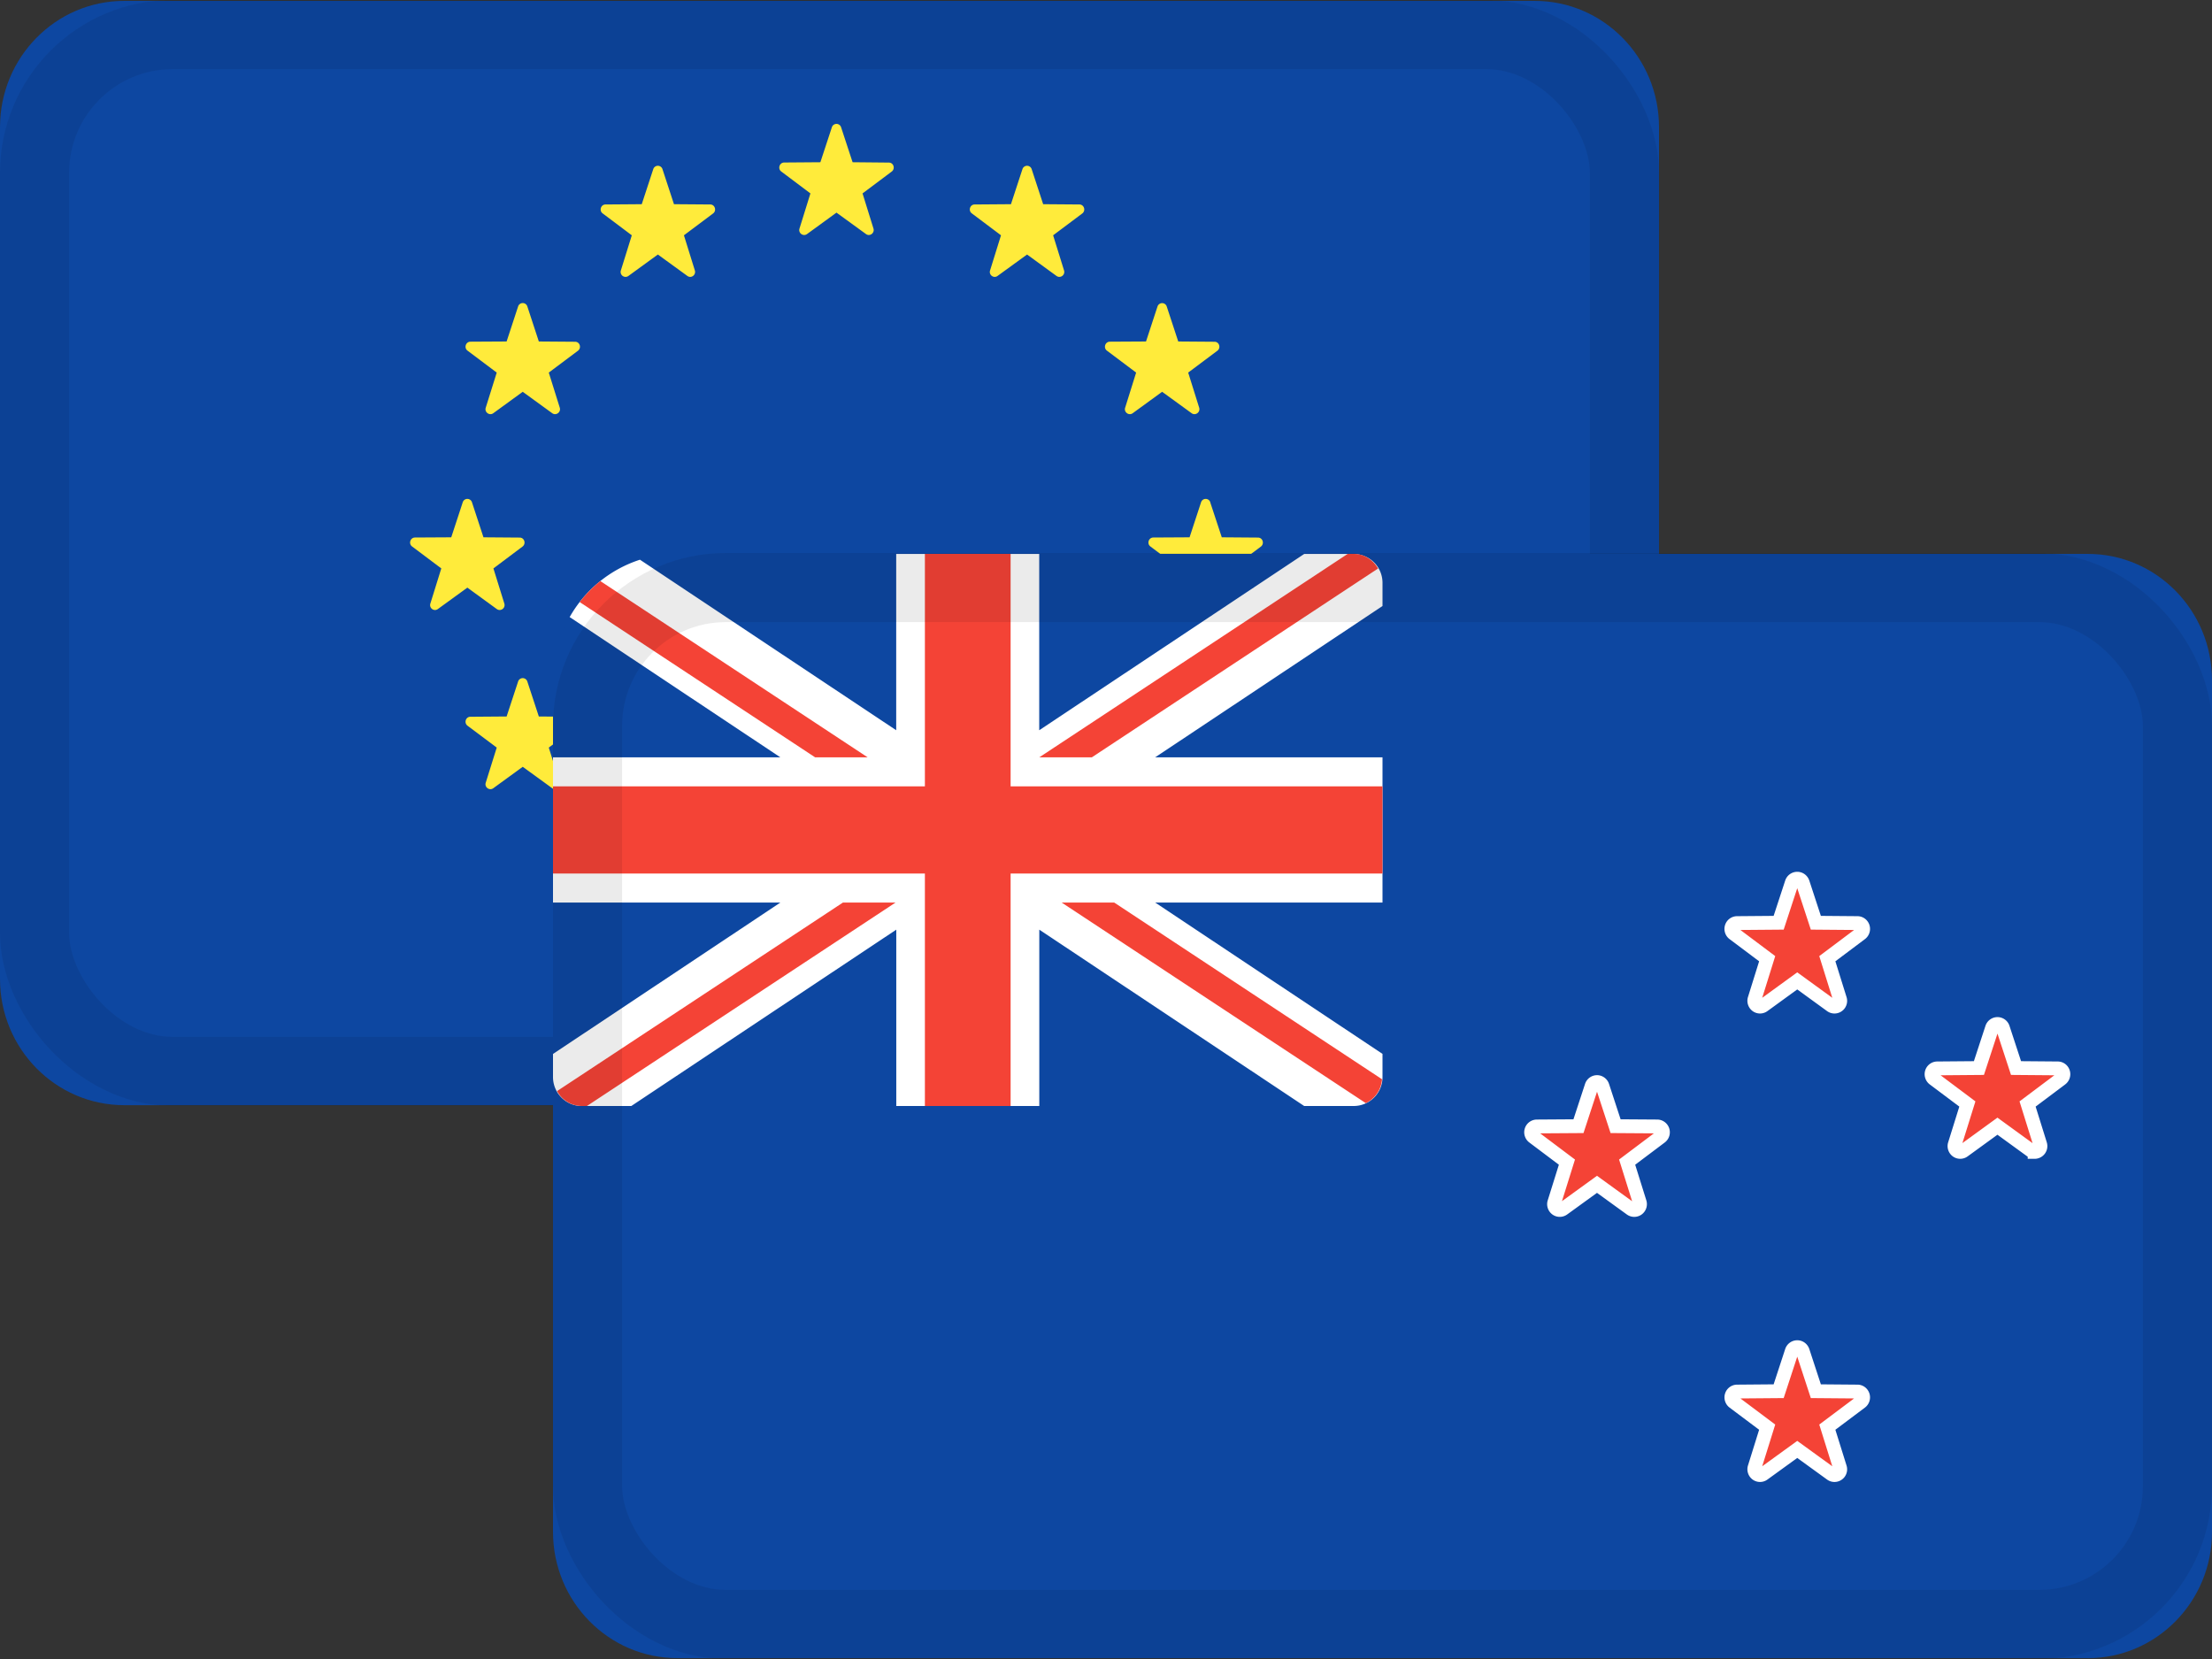 <svg width="32" height="24" xmlns="http://www.w3.org/2000/svg"><rect width="100%" height="100%" fill="#333333" stroke="none"/><g fill="none" fill-rule="evenodd"><g fill-rule="nonzero"><path d="M22.203.013H1.797C.805.013 0 .831 0 1.84v12.322c0 1.008.805 1.826 1.797 1.826h20.406c.992 0 1.797-.818 1.797-1.826V1.839C24 .831 23.195.013 22.203.013z" fill="#0D47A1"/><path d="M12.168 1.842l.166.505.525.005c.068 0 .096.088.041.13l-.422.316.158.508c.02.065-.053.12-.108.08l-.427-.31-.426.31c-.056.04-.13-.015-.109-.08l.158-.508-.422-.317c-.054-.04-.026-.129.042-.13l.524-.004.166-.505a.07.07 0 01.134 0zm0 10.85l.166.506.525.004c.068 0 .096.089.041.13l-.422.316.158.508c.02.066-.053.12-.108.08l-.427-.31-.426.31a.071.071 0 01-.109-.08l.158-.508-.422-.316c-.054-.041-.026-.13.042-.13l.524-.004.166-.505a.07.07 0 01.134 0zm5.34-5.425l.167.506.524.004c.068 0 .096.088.042.13l-.422.316.158.508c.02.066-.053.12-.109.08l-.426-.31-.427.31c-.055.04-.129-.014-.108-.08l.158-.508-.422-.317c-.055-.04-.027-.129.041-.13l.525-.003.166-.506a.07.07 0 01.134 0zm-10.68 0l.166.506.524.004c.068 0 .096.088.041.13l-.421.316.158.508c.02.066-.053.12-.109.08l-.426-.31-.427.31c-.055.04-.129-.014-.108-.08l.158-.508-.422-.317c-.055-.04-.027-.129.041-.13l.525-.003.166-.506a.07.07 0 01.134 0zm.801-2.833l.166.506.525.004c.068 0 .096.088.041.13l-.422.316.159.508c.02.065-.054.12-.109.08l-.427-.31-.426.31c-.055.04-.13-.015-.109-.08l.159-.508-.422-.317c-.055-.04-.027-.129.041-.13l.524-.003.166-.506a.07.07 0 01.134 0zm9.25 5.426l.166.505.525.004c.068 0 .096.089.041.13l-.422.316.159.508c.02.066-.054.12-.109.08l-.427-.31-.426.31c-.055.04-.13-.014-.109-.08l.159-.508-.422-.316c-.055-.041-.027-.13.041-.13l.524-.004.166-.505a.07.07 0 01.134 0zm-1.954-7.412l.166.506.524.004c.068 0 .096.088.042.13l-.422.316.158.508c.02.066-.053.12-.109.08l-.426-.31-.427.31c-.055.04-.129-.014-.108-.08l.158-.508-.422-.317c-.055-.04-.027-.129.041-.129l.525-.004.166-.506a.07.07 0 01.134 0zm-5.34 9.397l.165.506.525.004c.067 0 .096.088.041.13l-.422.316.158.508c.02.066-.053.12-.108.08l-.427-.31-.426.31a.071.071 0 01-.109-.08l.158-.508-.422-.317c-.054-.04-.026-.129.042-.13l.524-.003.166-.506a.07.07 0 01.134 0zm7.16-7.41a.07.07 0 01.134 0l.166.505.525.004c.068 0 .096.088.041.13l-.422.316.159.508c.02.065-.054.12-.109.08l-.427-.31-.426.31c-.055.04-.13-.015-.109-.08l.159-.508-.422-.317c-.055-.04-.027-.129.041-.13l.524-.003.166-.506zM7.495 9.86a.07.07 0 01.134 0l.166.505.525.004c.068 0 .096.089.041.13l-.422.316.159.508c.02.066-.054.12-.109.08l-.427-.31-.426.31c-.055.04-.13-.014-.109-.08l.159-.508-.422-.316c-.055-.041-.027-.13.041-.13l.524-.004.166-.505zM9.45 2.448a.07.07 0 01.134 0l.166.506.525.004c.067 0 .096.088.041.13l-.422.316.158.508c.02.066-.053.12-.108.08l-.427-.31-.426.31a.071.071 0 01-.109-.08l.158-.508-.422-.317c-.054-.04-.026-.129.042-.129l.524-.004.166-.506zm5.34 9.397a.07.07 0 01.135 0l.166.506.524.004c.068 0 .096.088.041.13l-.421.316.158.508c.02.066-.053.12-.109.08l-.426-.31-.427.31c-.055.04-.129-.014-.108-.08l.158-.508-.422-.317c-.055-.04-.027-.129.041-.13l.525-.003.166-.506z" fill="#FFEB3B"/></g><rect stroke-opacity=".04" stroke="#000" x=".5" y=".5" width="23" height="15" rx="2"/><rect stroke-opacity=".04" stroke="#000" x=".5" y=".5" width="23" height="15" rx="2"/><g transform="translate(8 8)"><g fill-rule="nonzero"><path d="M22.203 15.987H1.797C.805 15.987 0 15.169 0 14.16V1.839C0 .831.805.013 1.797.013h20.406C23.195.013 24 .831 24 1.84v12.322c0 1.008-.805 1.826-1.797 1.826z" fill="#0D47A1"/><path d="M.414 8h.719l3.833-2.551V8h2.069V5.449L10.867 8h.72A.417.417 0 0012 7.58v-.334L8.712 5.057H12V2.956H8.711L12 .767V.434a.417.417 0 00-.414-.42h-.719l-3.833 2.55V.014H4.965v2.55L1.258.097a1.807 1.807 0 00-1.017.83l3.048 2.029H0v2.101h3.289L0 7.247v.333c0 .232.185.42.414.42z" fill="#FFF"/><path d="M12 3.376v1.261H6.62V8H5.38V4.637H0V3.376h5.38V.013h1.24v3.363H12zM.386.71C.473.597.574.495.685.406l3.867 2.55h-.76L.386.71zm7.409 2.246h-.76L11.496.013h.09c.151 0 .278.087.35.211L7.795 2.956zm-3.6 2.101h.76L.491 8H.414a.408.408 0 01-.355-.216l4.135-2.727zm7.798 2.556a.416.416 0 01-.234.346l-4.4-2.902h.76l3.874 2.556z" fill="#F44336"/><path d="M18.538 13.339a.083.083 0 01-.048-.016l-.49-.355-.49.355a.082.082 0 01-.097 0 .085.085 0 01-.03-.094l.182-.583-.484-.363a.085.085 0 01-.03-.093.083.083 0 01.078-.059l.602-.005.19-.58a.083.083 0 01.08-.057c.035 0 .066.023.078.057l.19.58.602.005c.036 0 .067.024.078.059a.085.085 0 01-.03.093l-.484.363.182.583a.083.083 0 01-.08.11zm0-6.777a.083.083 0 01-.048-.016L18 6.19l-.49.356a.082.082 0 01-.097 0 .085.085 0 01-.03-.094l.182-.583-.484-.363a.085.085 0 01-.03-.094.083.083 0 01.078-.058l.602-.005.19-.58a.083.083 0 01.08-.057c.035 0 .066.023.078.057l.19.58.602.005c.036 0 .067.024.078.058a.085.085 0 01-.03.094l-.484.363.182.583a.083.083 0 01-.08.11zm2.896 2.101a.083.083 0 01-.048-.015l-.49-.356-.49.356a.082.082 0 01-.097 0 .085.085 0 01-.03-.094l.182-.583-.484-.363a.085.085 0 01-.03-.094.083.083 0 01.079-.058l.602-.005.19-.58a.083.083 0 01.079-.057c.035 0 .067.023.078.057l.19.58.603.005c.035 0 .067.023.078.058a.085.085 0 01-.03.094l-.484.363.182.583a.084.084 0 01-.08.11zm-5.793.841a.083.083 0 01-.048-.016l-.49-.355-.49.355a.082.082 0 01-.097 0 .085.085 0 01-.03-.094l.182-.582-.484-.364a.085.085 0 01-.03-.093.083.083 0 01.079-.059l.602-.004.19-.58a.083.083 0 01.079-.058c.035 0 .067.024.078.058l.19.58.602.004c.036 0 .068.024.079.059a.085.085 0 01-.03.093l-.484.364.182.582a.085.085 0 01-.03.094.083.083 0 01-.05.016z" stroke="#FFF" stroke-width=".2" fill="#F44336"/></g><rect stroke-opacity=".04" stroke="#000" x=".5" y=".5" width="23" height="15" rx="2"/></g><rect stroke-opacity=".04" stroke="#000" x="8.5" y="8.5" width="23" height="15" rx="2"/></g></svg>